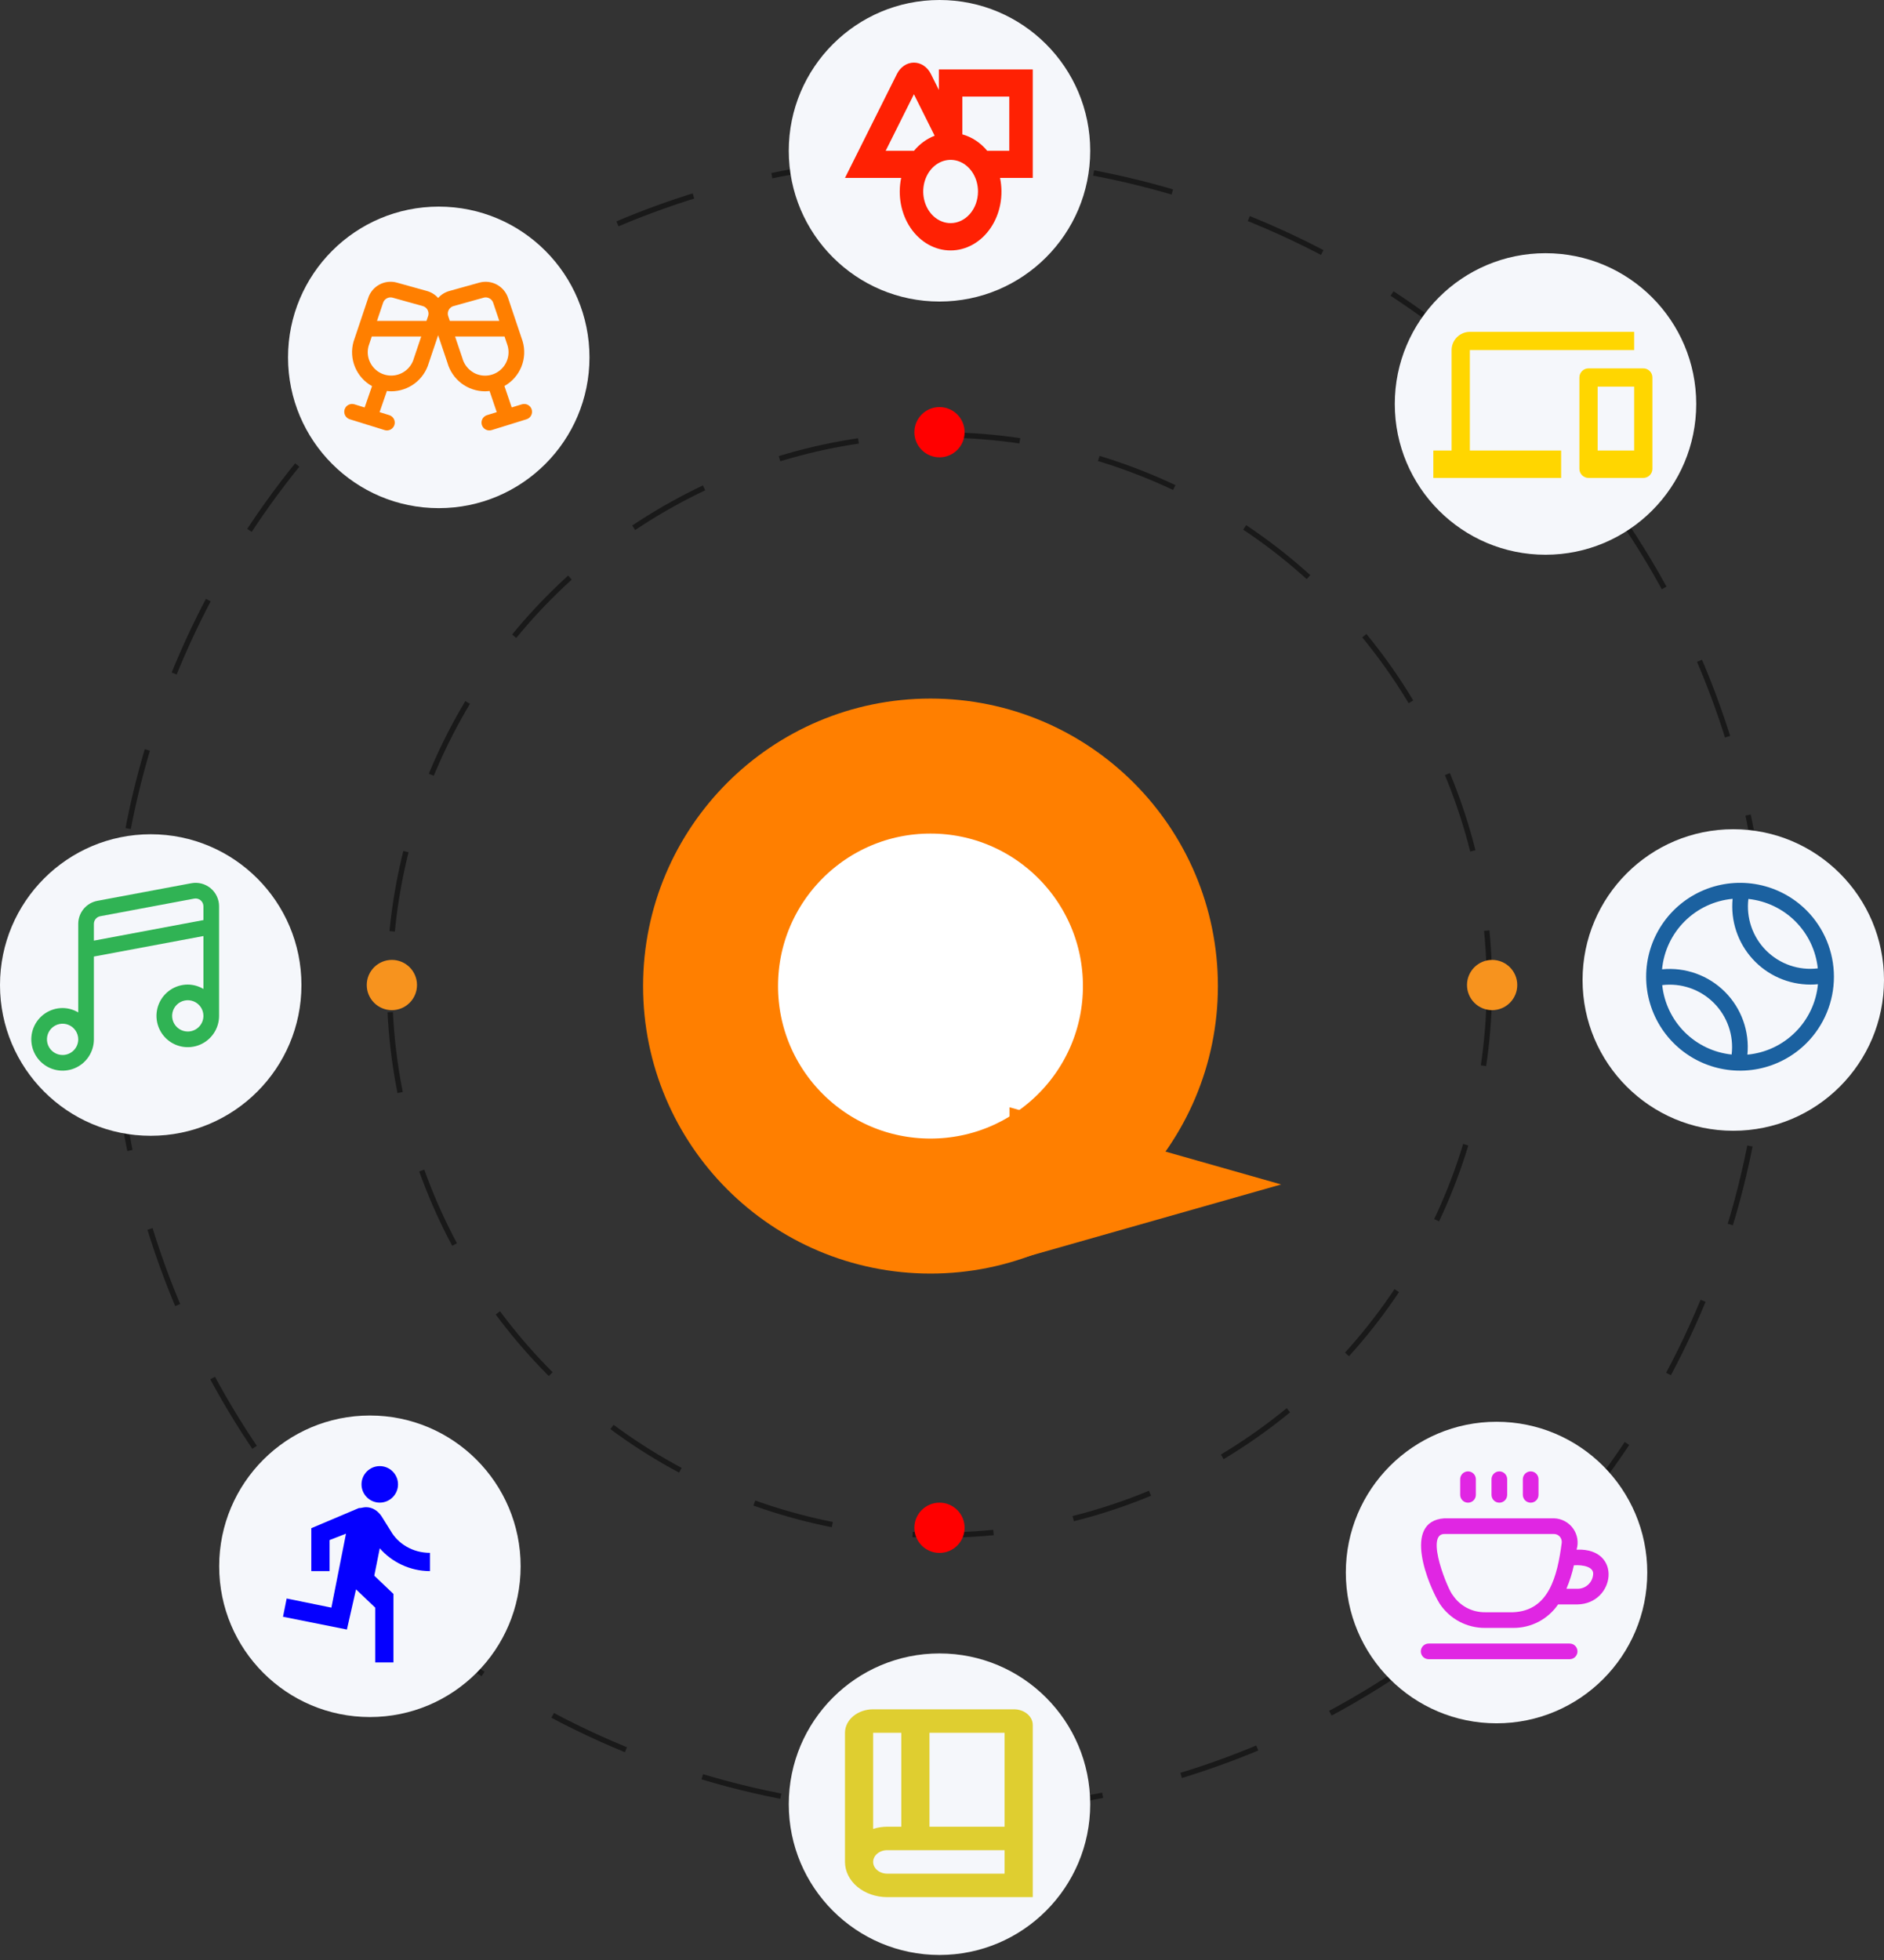<svg width="349" height="363" viewBox="0 0 349 363" fill="none" xmlns="http://www.w3.org/2000/svg">
<rect x="0" y="0" width="349" height="363" fill="#333333" stroke="none"/>
<circle cx="174.035" cy="182.41" r="50.687" stroke="black" stroke-dasharray="10 10"/>
<circle opacity="0.5" cx="174.034" cy="182.411" r="101.873" stroke="black" stroke-dasharray="15 15"/>
<circle cx="174.035" cy="80.037" r="4.653" fill="#FF0000"/>
<circle cx="72.592" cy="182.411" r="4.653" fill="#F7931E"/>
<circle cx="276.408" cy="182.411" r="4.653" fill="#F7931E"/>
<circle cx="174.035" cy="282.922" r="4.653" fill="#FF0000"/>
<circle opacity="0.5" cx="174.035" cy="182.411" r="153.06" stroke="black" stroke-dasharray="15 15"/>
<circle cx="172.367" cy="182.604" r="40.741" fill="white" stroke="#FF7F00" stroke-width="25"/>
<path d="M237.32 219.34L187.008 233.633V205.046L237.32 219.34Z" fill="#FF7F00"/>
<circle cx="174.035" cy="27.92" r="27.92" fill="#F5F7FB"/>
<circle cx="81.277" cy="66.182" r="27.92" fill="#F5F7FB"/>
<circle cx="174.035" cy="334.109" r="27.92" fill="#F5F7FB"/>
<circle cx="277.227" cy="291.209" r="27.92" fill="#F5F7FB"/>
<circle cx="68.523" cy="290.049" r="27.92" fill="#F5F7FB"/>
<circle cx="321.08" cy="181.48" r="27.92" fill="#F5F7FB"/>
<circle cx="286.296" cy="74.809" r="27.92" fill="#F5F7FB"/>
<circle cx="27.92" cy="182.411" r="27.92" fill="#F5F7FB"/>
<path d="M334.634 168.573C332.201 166.142 329.101 164.488 325.726 163.818C322.352 163.148 318.855 163.493 315.677 164.81C312.499 166.127 309.782 168.356 307.871 171.216C305.96 174.076 304.94 177.438 304.94 180.877C304.94 184.316 305.96 187.678 307.871 190.538C309.782 193.397 312.499 195.627 315.677 196.943C318.855 198.26 322.352 198.606 325.726 197.936C329.101 197.266 332.201 195.611 334.634 193.181C337.894 189.915 339.724 185.49 339.724 180.877C339.724 176.264 337.894 171.839 334.634 168.573ZM336.736 179.328C334.997 179.539 333.232 179.352 331.576 178.78C329.92 178.209 328.415 177.268 327.176 176.029C325.937 174.791 324.996 173.287 324.425 171.631C323.853 169.975 323.666 168.211 323.877 166.472C327.17 166.818 330.243 168.284 332.584 170.624C334.925 172.964 336.391 176.037 336.736 179.328ZM307.917 182.426C309.656 182.215 311.421 182.402 313.077 182.974C314.734 183.545 316.238 184.486 317.477 185.724C318.716 186.963 319.657 188.467 320.228 190.123C320.8 191.779 320.987 193.543 320.776 195.282C317.484 194.936 314.41 193.47 312.069 191.13C309.729 188.79 308.263 185.717 307.917 182.426ZM332.583 191.126C330.2 193.513 327.056 194.991 323.696 195.301C323.904 193.174 323.638 191.027 322.917 189.016C322.196 187.004 321.038 185.177 319.526 183.666C318.014 182.156 316.186 180.999 314.173 180.279C312.16 179.559 310.013 179.294 307.885 179.504C308.201 176.146 309.68 173.003 312.066 170.62C314.453 168.236 317.598 166.761 320.957 166.449C320.762 168.459 320.99 170.489 321.626 172.406C322.263 174.323 323.293 176.086 324.652 177.582C326.01 179.077 327.666 180.272 329.514 181.089C331.362 181.906 333.361 182.328 335.381 182.327C335.841 182.327 336.303 182.304 336.764 182.26C336.449 185.614 334.97 188.752 332.583 191.13V191.126Z" fill="#1B61A0"/>
<path d="M187.834 316.535H161.746C160.362 316.535 159.035 316.993 158.057 317.809C157.078 318.624 156.528 319.73 156.528 320.883V344.797C156.531 346.526 157.356 348.184 158.823 349.407C160.29 350.63 162.28 351.317 164.355 351.319H191.312V319.434C191.312 318.665 190.946 317.928 190.294 317.384C189.641 316.841 188.757 316.535 187.834 316.535V316.535ZM166.964 320.883V338.275H164.355C163.464 338.282 162.581 338.418 161.746 338.675V320.883H166.964ZM186.095 346.971H164.355C163.663 346.971 162.999 346.742 162.51 346.334C162.021 345.927 161.746 345.374 161.746 344.797C161.746 344.221 162.021 343.668 162.51 343.26C162.999 342.852 163.663 342.623 164.355 342.623H186.095V346.971ZM172.181 338.275V320.883H186.095V338.275H172.181Z" fill="#DFCE30"/>
<path d="M39.011 164.485C38.52 164.077 37.944 163.783 37.325 163.623C36.707 163.463 36.06 163.442 35.433 163.561L18.042 166.818C17.044 167.004 16.143 167.534 15.495 168.315C14.847 169.096 14.493 170.08 14.494 171.095V187.48C13.616 186.958 12.616 186.68 11.595 186.674C10.448 186.674 9.327 187.014 8.374 187.651C7.421 188.288 6.677 189.193 6.239 190.253C5.8 191.312 5.685 192.478 5.909 193.602C6.132 194.727 6.685 195.76 7.495 196.571C8.306 197.382 9.339 197.934 10.464 198.158C11.588 198.381 12.754 198.266 13.813 197.828C14.873 197.389 15.778 196.646 16.415 195.692C17.052 194.739 17.392 193.618 17.392 192.471V177.137L37.684 173.34V183.139C36.807 182.615 35.806 182.334 34.785 182.326C33.638 182.326 32.517 182.666 31.564 183.303C30.61 183.94 29.867 184.845 29.429 185.905C28.99 186.964 28.875 188.13 29.099 189.254C29.322 190.379 29.875 191.412 30.685 192.223C31.496 193.034 32.529 193.586 33.654 193.809C34.778 194.033 35.944 193.918 37.003 193.479C38.063 193.041 38.968 192.298 39.605 191.344C40.242 190.391 40.582 189.27 40.582 188.123V167.832C40.583 167.193 40.442 166.562 40.17 165.983C39.899 165.405 39.503 164.894 39.011 164.485ZM11.595 195.37C11.021 195.37 10.461 195.2 9.984 194.882C9.508 194.563 9.136 194.11 8.917 193.581C8.697 193.051 8.64 192.468 8.752 191.906C8.864 191.344 9.14 190.827 9.545 190.422C9.951 190.016 10.467 189.74 11.029 189.628C11.592 189.517 12.175 189.574 12.704 189.793C13.234 190.013 13.687 190.384 14.005 190.861C14.324 191.338 14.494 191.898 14.494 192.471C14.494 193.24 14.188 193.978 13.645 194.521C13.101 195.065 12.364 195.37 11.595 195.37ZM17.392 174.189V171.095C17.392 170.757 17.51 170.429 17.726 170.169C17.942 169.909 18.241 169.732 18.574 169.67L35.966 166.409C36.175 166.369 36.391 166.377 36.597 166.43C36.803 166.483 36.995 166.581 37.159 166.717C37.323 166.853 37.455 167.023 37.546 167.216C37.636 167.409 37.683 167.619 37.684 167.832V170.383L17.392 174.189ZM34.785 191.022C34.212 191.022 33.651 190.852 33.174 190.534C32.698 190.215 32.326 189.762 32.107 189.233C31.887 188.703 31.83 188.12 31.942 187.558C32.054 186.995 32.33 186.479 32.735 186.074C33.141 185.668 33.657 185.392 34.219 185.28C34.782 185.168 35.364 185.226 35.894 185.445C36.424 185.665 36.877 186.036 37.195 186.513C37.514 186.99 37.684 187.55 37.684 188.123C37.684 188.892 37.378 189.629 36.835 190.173C36.291 190.717 35.554 191.022 34.785 191.022Z" fill="#30B354"/>
<path d="M191.312 12.865H173.92V16.659L172.435 13.687C172.117 13.051 171.659 12.523 171.109 12.155C170.558 11.788 169.933 11.595 169.297 11.595C168.661 11.595 168.036 11.788 167.485 12.155C166.935 12.523 166.477 13.051 166.159 13.687L156.528 32.95H166.936C166.602 34.55 166.587 36.216 166.891 37.824C167.196 39.431 167.812 40.938 168.693 42.231C169.575 43.524 170.699 44.569 171.981 45.287C173.263 46.005 174.669 46.379 176.094 46.379C177.519 46.379 178.926 46.005 180.208 45.287C181.49 44.569 182.614 43.524 183.495 42.231C184.377 40.938 184.993 39.431 185.298 37.824C185.602 36.216 185.587 34.55 185.253 32.95H191.312V12.865ZM164.065 27.929L169.297 17.453L173.138 25.135C171.683 25.692 170.367 26.651 169.306 27.929H164.065ZM176.094 41.319C175.091 41.319 174.11 40.975 173.276 40.331C172.442 39.688 171.792 38.773 171.408 37.702C171.024 36.632 170.923 35.454 171.119 34.318C171.315 33.181 171.798 32.138 172.507 31.318C173.217 30.499 174.121 29.941 175.105 29.715C176.089 29.489 177.109 29.605 178.036 30.048C178.962 30.492 179.755 31.243 180.312 32.206C180.87 33.169 181.167 34.302 181.167 35.461C181.167 37.014 180.633 38.504 179.681 39.603C178.73 40.702 177.44 41.319 176.094 41.319ZM186.964 27.929H182.883C181.63 26.422 180.028 25.365 178.268 24.884V17.886H186.964V27.929Z" fill="#FF2103"/>
<path d="M98.491 75.825C98.434 75.643 98.343 75.474 98.221 75.328C98.099 75.182 97.95 75.061 97.781 74.972C97.613 74.884 97.428 74.829 97.239 74.812C97.049 74.795 96.858 74.815 96.676 74.871L94.792 75.451L93.443 71.484C94.86 70.689 95.966 69.436 96.578 67.931C97.191 66.426 97.275 64.757 96.817 63.198L94.146 55.263C93.809 54.18 93.066 53.269 92.072 52.723C91.079 52.176 89.911 52.036 88.817 52.333L83.234 53.889C82.433 54.112 81.714 54.562 81.164 55.185C80.614 54.562 79.895 54.112 79.094 53.889L73.51 52.333C72.423 52.033 71.262 52.166 70.271 52.704C69.28 53.241 68.536 54.142 68.195 55.217L65.489 63.271C65.049 64.829 65.147 66.49 65.769 67.985C66.391 69.48 67.5 70.72 68.916 71.506L67.547 75.46L65.656 74.871C65.474 74.814 65.283 74.793 65.093 74.81C64.904 74.827 64.719 74.881 64.55 74.969C64.381 75.058 64.231 75.178 64.109 75.324C63.987 75.47 63.894 75.639 63.837 75.821C63.78 76.002 63.759 76.194 63.776 76.383C63.793 76.573 63.847 76.758 63.935 76.927C64.023 77.096 64.144 77.246 64.29 77.368C64.436 77.49 64.605 77.582 64.787 77.64L67.917 78.612C67.939 78.612 67.952 78.637 67.974 78.645C67.995 78.654 68.049 78.654 68.087 78.664L71.248 79.645C71.615 79.76 72.012 79.723 72.352 79.544C72.693 79.366 72.948 79.059 73.062 78.692C73.176 78.325 73.14 77.927 72.961 77.587C72.782 77.247 72.476 76.991 72.109 76.877L70.317 76.319L71.672 72.406C71.941 72.441 72.212 72.46 72.483 72.464C74.049 72.46 75.573 71.948 76.825 71.006C78.076 70.063 78.989 68.74 79.425 67.235L81.164 62.081L82.879 67.154C83.301 68.678 84.211 70.022 85.469 70.981C86.727 71.939 88.264 72.46 89.846 72.464C90.127 72.461 90.408 72.442 90.688 72.406L92.018 76.319L90.215 76.879C89.848 76.993 89.541 77.248 89.362 77.588C89.184 77.929 89.147 78.326 89.261 78.693C89.376 79.06 89.631 79.367 89.971 79.546C90.311 79.725 90.709 79.761 91.076 79.647L94.228 78.669C94.266 78.659 94.305 78.669 94.343 78.65C94.38 78.631 94.38 78.622 94.404 78.614L97.537 77.641C97.719 77.585 97.888 77.493 98.034 77.371C98.181 77.249 98.302 77.099 98.391 76.931C98.479 76.762 98.534 76.578 98.551 76.388C98.568 76.198 98.548 76.007 98.491 75.825ZM83.131 57.379C83.223 57.209 83.349 57.06 83.5 56.94C83.651 56.82 83.826 56.732 84.012 56.681L89.593 55.126C89.718 55.091 89.847 55.073 89.976 55.072C90.295 55.075 90.604 55.181 90.858 55.374C91.111 55.567 91.296 55.837 91.385 56.143L92.488 59.42H83.323L83.012 58.497C82.956 58.312 82.938 58.118 82.959 57.926C82.979 57.734 83.038 57.548 83.131 57.379ZM72.349 55.072C72.479 55.072 72.608 55.09 72.733 55.124L78.316 56.681C78.685 56.782 78.999 57.026 79.189 57.358C79.379 57.69 79.43 58.084 79.331 58.453L79.004 59.42H69.84L70.956 56.101C71.048 55.803 71.233 55.543 71.484 55.358C71.734 55.173 72.038 55.073 72.349 55.072ZM76.659 66.377C76.428 67.204 75.957 67.944 75.305 68.504C74.653 69.064 73.85 69.418 72.997 69.521C72.144 69.625 71.28 69.474 70.513 69.087C69.746 68.7 69.111 68.094 68.688 67.346C68.128 66.37 67.976 65.211 68.265 64.123L68.865 62.319H78.028L76.659 66.377ZM87.721 68.997C87.213 68.709 86.768 68.322 86.412 67.859C86.055 67.397 85.796 66.868 85.647 66.303L84.3 62.319H93.465L94.044 64.049C94.276 64.878 94.256 65.757 93.987 66.574C93.719 67.392 93.214 68.111 92.537 68.642C91.859 69.172 91.039 69.49 90.181 69.554C89.323 69.618 88.466 69.427 87.716 69.003L87.721 68.997Z" fill="#FF7F00"/>
<path d="M292.219 286.968H292.052C292.253 286.307 292.299 285.607 292.185 284.925C292.071 284.242 291.801 283.595 291.396 283.034C290.991 282.473 290.462 282.013 289.849 281.69C289.237 281.367 288.558 281.189 287.866 281.171H267.552C259.643 281.71 264.65 293.709 266.698 296.986C267.616 298.375 268.868 299.513 270.339 300.295C271.81 301.076 273.454 301.478 275.12 301.462H280.296C281.936 301.477 283.554 301.088 285.007 300.33C286.46 299.571 287.704 298.467 288.628 297.114H292.219C299.204 296.979 300.575 286.71 292.219 286.968ZM280.296 298.563H275.12C273.937 298.579 272.768 298.298 271.721 297.747C270.674 297.195 269.782 296.39 269.126 295.405C268.337 294.65 263.916 284.07 267.552 284.07H287.866C288.066 284.069 288.263 284.111 288.445 284.192C288.628 284.273 288.791 284.392 288.924 284.541C289.065 284.696 289.172 284.88 289.237 285.08C289.303 285.28 289.325 285.491 289.302 285.7C288.485 291.873 286.949 298.289 280.296 298.563ZM292.219 294.215H290.17C290.767 292.812 291.23 291.356 291.554 289.867C293.309 289.75 295.249 290.18 295.121 291.524C295.074 292.258 294.747 292.946 294.207 293.447C293.667 293.948 292.955 294.223 292.219 294.215ZM276.294 276.823V273.924C276.294 273.54 276.447 273.171 276.719 272.9C276.991 272.628 277.36 272.475 277.745 272.475C278.13 272.475 278.499 272.628 278.771 272.9C279.043 273.171 279.196 273.54 279.196 273.924V276.823C279.196 277.207 279.043 277.576 278.771 277.848C278.499 278.12 278.13 278.272 277.745 278.272C277.36 278.272 276.991 278.12 276.719 277.848C276.447 277.576 276.294 277.207 276.294 276.823ZM282.098 276.823V273.924C282.098 273.54 282.251 273.171 282.523 272.9C282.795 272.628 283.164 272.475 283.549 272.475C283.934 272.475 284.303 272.628 284.575 272.9C284.847 273.171 285 273.54 285 273.924V276.823C285 277.207 284.847 277.576 284.575 277.848C284.303 278.12 283.934 278.272 283.549 278.272C283.164 278.272 282.795 278.12 282.523 277.848C282.251 277.576 282.098 277.207 282.098 276.823ZM270.49 276.823V273.924C270.49 273.54 270.643 273.171 270.915 272.9C271.187 272.628 271.557 272.475 271.941 272.475C272.326 272.475 272.695 272.628 272.967 272.9C273.239 273.171 273.392 273.54 273.392 273.924V276.823C273.392 277.207 273.239 277.576 272.967 277.848C272.695 278.12 272.326 278.272 271.941 278.272C271.557 278.272 271.187 278.12 270.915 277.848C270.643 277.576 270.49 277.207 270.49 276.823ZM292.219 305.81C292.219 306.194 292.066 306.563 291.794 306.835C291.522 307.106 291.153 307.259 290.768 307.259H264.65C264.265 307.259 263.896 307.106 263.624 306.835C263.352 306.563 263.199 306.194 263.199 305.81C263.199 305.425 263.352 305.057 263.624 304.785C263.896 304.513 264.265 304.36 264.65 304.36H290.768C291.153 304.36 291.522 304.513 291.794 304.785C292.066 305.057 292.219 305.425 292.219 305.81Z" fill="#E026E3"/>
<path d="M70.349 278.263C72.209 278.263 73.731 276.741 73.731 274.881C73.731 273.021 72.209 271.499 70.349 271.499C68.489 271.499 66.967 273.021 66.967 274.881C66.967 276.741 68.489 278.263 70.349 278.263ZM64.261 301.766L65.952 294.326L69.503 297.708V307.853H72.885V295.172L69.334 291.79L70.349 286.717C72.547 289.253 75.929 290.944 79.649 290.944V287.562C76.436 287.562 73.731 285.872 72.378 283.504L70.687 280.799C70.011 279.784 68.996 279.108 67.812 279.108C67.305 279.108 66.967 279.277 66.46 279.277L57.667 282.997V290.944H61.049V285.195L64.092 284.012L61.387 297.708L53.102 296.017L52.425 299.399L64.261 301.766Z" fill="#0500FF"/>
<path d="M272.282 64.834H302.718V61.452H272.282C270.422 61.452 268.9 62.974 268.9 64.834V83.434H265.519V88.506H289.191V83.434H272.282V64.834ZM304.409 68.216H294.264C293.334 68.216 292.573 68.977 292.573 69.907V86.816C292.573 87.746 293.334 88.506 294.264 88.506H304.409C305.339 88.506 306.1 87.746 306.1 86.816V69.907C306.1 68.977 305.339 68.216 304.409 68.216ZM302.718 83.434H295.955V71.597H302.718V83.434Z" fill="#FFD600"/>
</svg>
